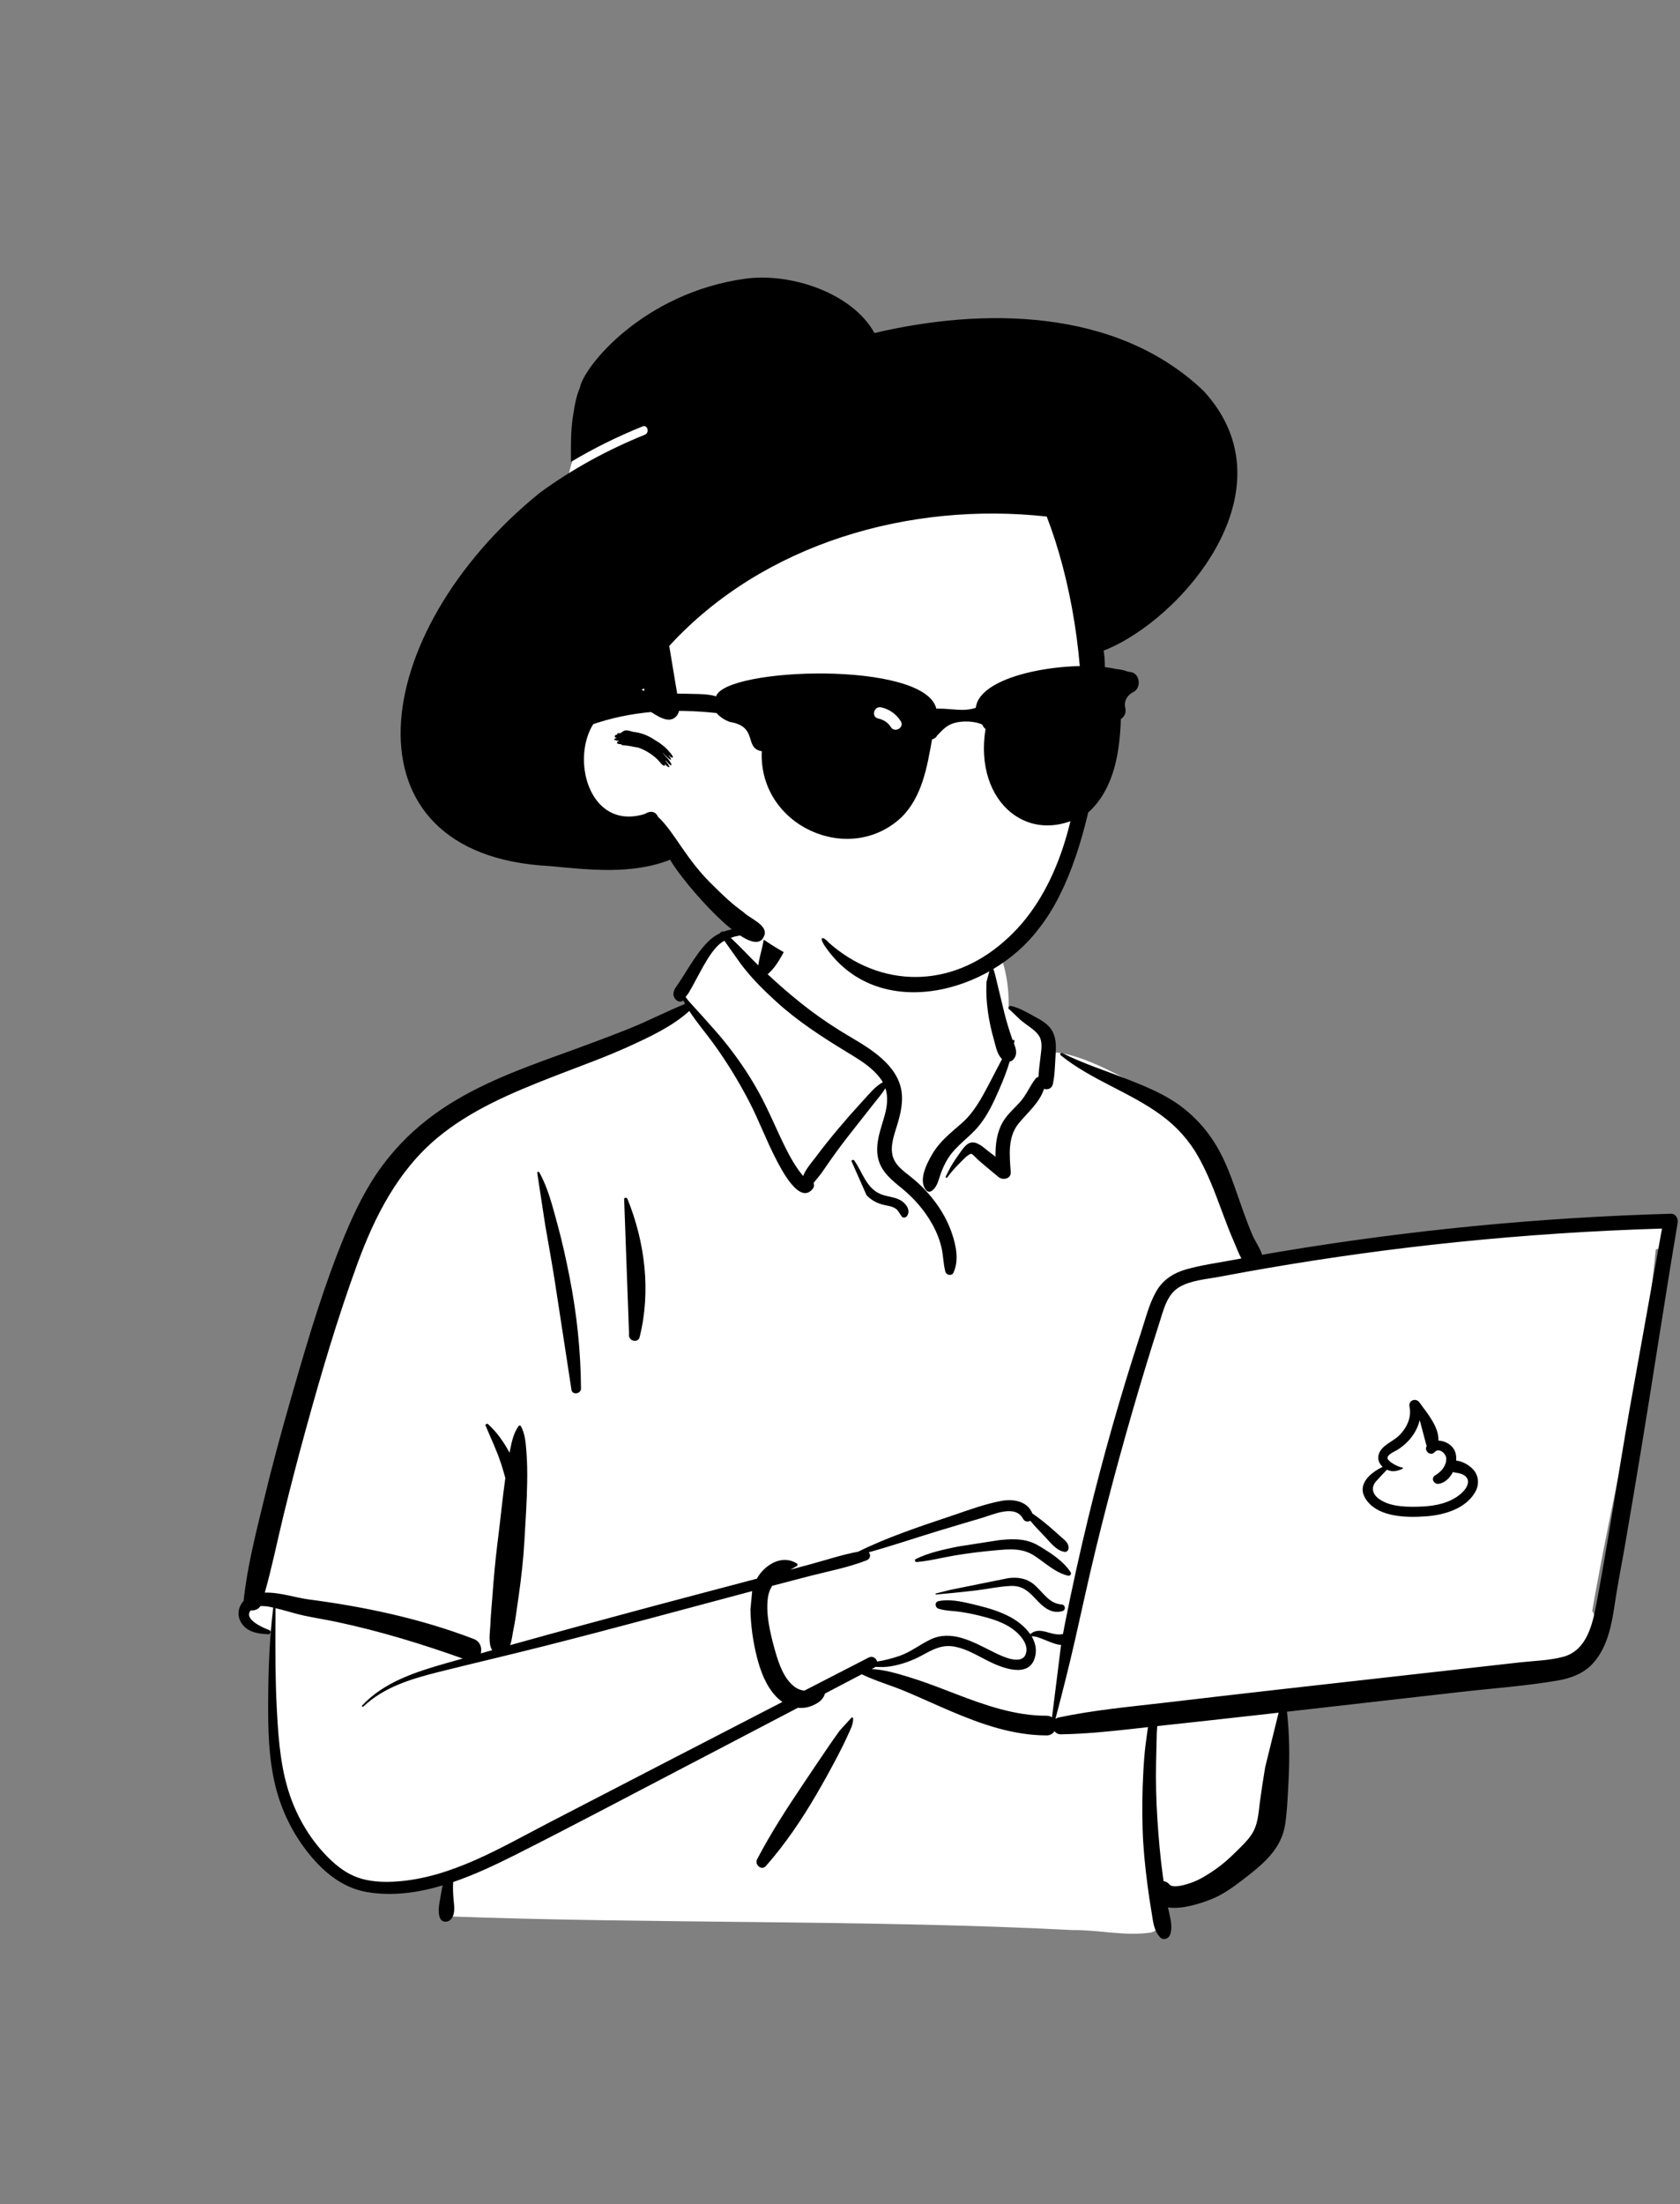 <svg width="247" height="324" viewBox="0 0 247 324" fill="none" xmlns="http://www.w3.org/2000/svg">
<rect x="0" y="0" width="247" height="324" fill="#808080" stroke="none"/>
<path fill-rule="evenodd" clip-rule="evenodd" d="M241.496 179.325C238.479 179.621 235.463 179.917 232.446 180.213C217.998 181.317 203.555 183.624 189.218 185.008C188.861 184.427 188.162 184.522 187.738 184.926C186.307 184.801 184.704 183.707 183.408 184.845C183.366 184.839 183.323 184.832 183.281 184.828C180.973 180.397 179.378 175.672 177.83 170.94C176.842 168.031 175.513 165.214 173.056 163.261C168.864 160.35 159.258 154.446 154.335 154.694C154.254 153.813 153.843 152.904 153.168 152.317C154.655 149.781 148.71 148.126 148.29 148.42C148.559 139.947 144.575 132.589 135.791 130.902C127.921 129.262 116.727 128.986 112.495 137.214C112.03 137.161 107.274 137.137 106.814 137.188C106.098 136.282 98.241 144.871 101.461 147.862C72.671 160.602 56.301 159.082 48.333 194.899C47.255 198.264 47.177 201.946 46.039 205.236C41.992 214.69 38.71 224.756 37.893 235.043C35.92 235.549 35.693 239.029 37.978 239.533C38.851 239.725 39.581 239.988 40.218 240.487C39.72 248.917 41.758 268.174 43.042 268.114C45.661 276.451 57.34 278.803 65.608 275.874C64.183 278.557 65.608 280.243 65.608 281.677C95.361 282.803 127.892 282.154 157.635 283.698C161.44 283.644 165.442 284.633 169.195 284.064C171.483 283.515 171.487 279.915 169.166 279.47L179.309 277.266C179.083 277.181 183.491 274.248 186.822 268.767C189.923 262.635 187.813 255.234 189.218 248.565C200.192 247.667 211.347 247.283 222.201 245.424C223.681 249.854 230.088 244.556 232.124 242.425C232.122 242.422 232.119 242.418 232.117 242.415C233.102 242.145 233.892 241.221 233.919 240.127C234.61 239.139 234.755 237.747 234.092 236.792C237.13 219.257 241.761 201.353 243.435 183.653C244.027 183.522 244.584 183.263 245.056 182.863L245.018 182.824C245.818 181.932 245.974 180.391 244.64 179.632C243.563 179.02 242.664 179.21 241.496 179.325Z" fill="white"/>
<path fill-rule="evenodd" clip-rule="evenodd" d="M113.043 135.303C113.94 133.049 116.97 133.925 116.632 136.293C116.43 137.711 115.654 139.209 114.956 140.452C114.388 141.463 113.741 142.451 112.862 143.209C114.426 144.668 116.048 146.074 117.712 147.409C119.528 148.866 121.437 150.208 123.411 151.442C125.141 152.524 126.95 153.483 128.581 154.717C130.098 155.865 131.479 157.246 132.183 159.048C132.931 160.967 132.606 162.949 132.054 164.867L131.991 165.084C131.428 166.984 130.452 169.274 131.805 171.064C132.493 171.976 133.494 172.621 134.359 173.35C135.127 173.997 135.848 174.701 136.509 175.458C137.951 177.107 139.124 178.962 139.864 181.03L139.93 181.218C140.564 183.048 141.028 185.29 140.171 187.087C139.925 187.602 139.132 187.434 138.994 186.933C138.683 185.797 138.699 184.607 138.438 183.454C138.166 182.256 137.714 181.119 137.123 180.042C135.981 177.96 134.434 176.182 132.606 174.678L132.058 174.233C130.632 173.062 129.322 171.82 129.033 169.883C128.723 167.81 129.553 165.835 130.087 163.873C130.459 162.505 130.58 161.194 130.178 159.959C129.687 160.761 129.017 161.522 128.487 162.201C127.431 163.554 126.366 164.898 125.303 166.246C124.213 167.627 123.15 169.03 122.138 170.47C121.685 171.114 121.237 171.761 120.791 172.41C120.455 172.897 119.987 173.384 119.621 173.881C119.71 174.147 119.703 174.454 119.542 174.671C117.602 177.294 114.841 171.821 114.121 170.439C112.655 167.623 111.564 164.632 110.093 161.816C108.568 158.898 106.833 156.057 104.898 153.393C103.728 151.782 102.416 150.268 101.346 148.605C98.824 150.893 95.505 152.426 92.457 153.817C89.108 155.345 85.629 156.593 82.195 157.918L81.18 158.312C75.264 160.622 69.203 163.16 64.285 167.263C58.506 172.085 55.088 178.805 52.542 185.764C49.613 193.775 47.189 202.002 44.929 210.224C43.773 214.431 42.676 218.657 41.644 222.897C40.736 226.632 39.982 230.404 38.93 234.1C41.064 234.025 43.497 234.851 45.319 235.09C53.622 236.177 61.813 237.91 69.651 240.911C70.62 241.281 70.9 242.249 70.689 243.033C71.247 242.875 71.805 242.716 72.364 242.559C71.752 241.621 72.044 239.944 72.092 238.905L72.095 238.834C72.144 237.449 72.294 236.062 72.392 234.68C72.577 232.044 72.819 229.428 73.14 226.808L73.222 226.153C73.585 223.302 73.855 220.435 74.251 217.589L74.298 217.263C74.108 216.535 73.886 215.816 73.654 215.1C73.034 213.193 72.159 211.397 71.392 209.55C71.302 209.332 71.612 209.207 71.756 209.338C73.055 210.506 74.086 211.989 74.915 213.539C74.929 213.466 74.942 213.393 74.957 213.32L75.051 212.854C75.285 211.719 75.568 210.524 76.264 209.603C76.339 209.505 76.485 209.485 76.555 209.603C77.222 210.731 77.296 212.16 77.399 213.443C77.515 214.895 77.529 216.366 77.509 217.822C77.469 220.667 77.268 223.52 77.109 226.361C76.952 229.153 76.644 231.909 76.248 234.673L76.172 235.191C75.978 236.507 75.82 237.839 75.564 239.146L75.492 239.501C75.355 240.149 75.271 241.063 74.999 241.822C82 239.869 89.012 237.96 96.037 236.084C101.114 234.729 106.197 233.393 111.277 232.05C111.545 231.566 111.879 231.115 112.296 230.711C113.668 229.382 115.488 228.788 117.156 229.812C117.292 229.895 117.303 230.108 117.156 230.189C116.836 230.363 116.516 230.543 116.201 230.729L119.252 229.903C121.532 229.285 123.84 228.512 126.174 228.081C130.472 225.959 135.096 224.423 139.624 222.905L140.158 222.724C142.476 221.933 144.874 221.048 147.27 220.61C149.024 220.289 151.082 220.676 151.788 222.473C152.68 223.062 153.52 223.754 154.331 224.434C154.917 224.926 155.479 225.448 156.05 225.957L156.155 226.05C156.622 226.455 156.992 226.727 157.107 227.372C157.166 227.705 156.954 228.156 156.544 228.112C155.286 227.977 154.264 226.519 153.411 225.649C152.753 224.976 152.089 224.28 151.487 223.54C151.137 223.731 150.656 223.697 150.433 223.274C149.276 221.083 146.107 222.601 144.354 223.121L141.842 223.865C140.586 224.237 139.33 224.611 138.077 224.992C134.633 226.039 131.205 227.21 127.729 228.171C128.04 228.513 127.997 229.121 127.407 229.352C124.686 230.42 121.701 230.973 118.875 231.705C117.09 232.168 115.306 232.634 113.524 233.103C113.218 233.598 112.998 234.159 112.905 234.811C112.565 237.21 113.221 239.978 113.861 242.298L113.957 242.644C114.482 244.51 115.255 246.797 116.864 247.975C117.257 248.262 117.757 248.462 118.261 248.507C121.41 246.885 124.56 245.264 127.711 243.645C128.294 243.345 128.834 243.751 128.965 244.234C130.076 244.052 131.184 243.764 132.194 243.421C133.89 242.845 135.215 241.746 136.805 240.986C139.883 239.515 143.025 241.321 145.781 242.695L146.416 243.007C147.651 243.607 150.222 244.759 150.815 243.119C151.388 241.532 149.575 239.836 148.404 239.122C147.009 238.27 145.384 237.815 143.806 237.435C142.906 237.218 141.994 237.041 141.077 236.912C140.037 236.766 138.962 236.788 137.96 236.45C137.463 236.283 137.386 235.492 137.96 235.361C139.502 235.01 141.343 235.393 142.952 235.784L143.793 235.992C145.414 236.39 147.05 236.889 148.527 237.683C149.6 238.26 150.734 239.137 151.474 240.211C152.117 239.614 152.917 239.634 153.75 239.855L154.203 239.981C154.95 240.188 155.555 240.331 156.282 240.187C156.379 239.658 156.478 239.129 156.583 238.6C157.619 233.398 158.755 228.215 160.009 223.061C162.171 214.17 164.672 205.376 167.493 196.673L167.776 195.803C168.427 193.812 168.95 191.643 169.999 189.815C170.991 188.085 172.58 187.089 174.468 186.562C176.611 185.963 178.862 185.65 181.048 185.246C181.535 185.156 182.024 185.07 182.512 184.981C182.1 184.236 181.792 183.391 181.515 182.742L181.466 182.629C180.87 181.271 180.335 179.888 179.819 178.497L179.432 177.452C178.499 174.934 177.536 172.458 176.224 170.104C174.843 167.626 173.011 165.6 170.728 163.923C166.072 160.505 160.46 158.761 155.944 155.107C155.759 154.958 155.996 154.702 156.184 154.796C159.233 156.329 162.525 157.371 165.697 158.619L166.322 158.866C168.829 159.86 171.375 160.942 173.544 162.552C175.963 164.347 177.869 166.576 179.301 169.226C180.712 171.839 181.615 174.763 182.61 177.554L182.877 178.297C183.278 179.412 183.693 180.524 184.168 181.609C184.546 182.471 185.25 183.454 185.57 184.438C186.446 184.286 187.321 184.134 188.198 183.987C207.184 180.816 226.382 178.953 245.623 178.408C246.375 178.387 246.765 179.105 246.654 179.762C244.807 190.685 243.166 201.645 241.366 212.576C240.58 217.347 239.779 222.114 238.958 226.879C238.543 229.293 238.062 231.698 237.669 234.115C237.351 236.068 237.12 238.036 236.575 239.943C236.085 241.653 235.335 243.302 234.101 244.606C232.772 246.013 230.917 246.694 229.049 247.015C224.308 247.831 219.445 248.165 214.666 248.709L189.219 251.605C189.591 254.986 189.619 258.315 189.448 261.735L189.351 263.603C189.271 265.105 189.176 266.609 188.961 268.096C188.69 269.96 187.838 271.539 186.582 272.932C185.428 274.211 184.027 275.303 182.664 276.348C181.25 277.434 179.788 278.482 178.125 279.154L177.909 279.239C176.449 279.809 173.712 280.692 171.718 280.369C171.978 281.676 172.483 283.081 172.036 284.374C171.828 284.975 171.043 285.274 170.562 284.763C169.61 283.751 169.535 282.413 169.31 281.092C169.075 279.718 168.873 278.338 168.693 276.956C168.345 274.282 168.075 271.583 167.992 268.887C167.907 266.118 167.94 263.345 168.089 260.579C168.166 259.158 168.261 257.739 168.441 256.327C168.518 255.725 168.596 255.123 168.686 254.523C168.719 254.304 168.755 254.086 168.794 253.868L166.51 254.126C163.008 254.517 159.504 254.87 155.978 254.925C155.56 254.932 155.239 254.741 155.029 254.464C154.805 254.829 154.415 255.09 153.857 255.088C148.932 255.069 144.345 253.458 139.866 251.559C137.608 250.602 135.385 249.565 133.123 248.616C131.013 247.73 128.756 247.098 126.696 246.1L121.283 248.94C121.244 249.08 121.193 249.212 121.139 249.323C120.786 250.042 120.091 250.433 119.382 250.727C118.701 251.009 117.995 251.097 117.308 251.026C113.203 253.178 109.097 255.328 104.988 257.473L100.879 259.616C92.691 263.881 84.535 268.215 76.296 272.38L75.689 272.685C72.843 274.113 69.787 275.56 66.629 276.64C66.573 277.44 66.608 278.217 66.675 279.064L66.692 279.248C66.786 280.249 66.988 281.502 66.186 282.214C65.768 282.584 65.023 282.586 64.739 282.028C64.224 281.015 64.686 279.419 64.85 278.319C64.907 277.927 64.978 277.525 65.082 277.135C61.462 278.213 57.731 278.736 54.047 278.131C50.459 277.542 47.681 275.281 45.441 272.515C43.077 269.597 41.398 266.197 40.496 262.551C39.471 258.403 39.404 254.118 39.428 249.869C39.453 245.344 39.621 240.797 40.171 236.303C39.568 236.161 38.9 236.039 38.291 236.081C37.989 236.564 37.404 236.767 36.875 236.704C35.725 237.973 38.642 239.27 39.574 239.594C39.897 239.707 39.863 240.233 39.489 240.217L39.254 240.206C37.814 240.129 36.326 239.883 35.479 238.544C34.801 237.471 35.005 236.2 35.813 235.324C36.348 230.271 37.625 225.349 38.814 220.419C39.98 215.58 41.278 210.773 42.653 205.989L43.27 203.848C45.435 196.348 47.698 188.787 50.684 181.584C52.176 177.988 53.894 174.458 56.222 171.322C58.393 168.399 60.956 165.897 63.902 163.761C69.394 159.778 75.838 157.371 82.17 155.078L82.453 154.976C85.734 153.788 89.008 152.587 92.251 151.3C95.12 150.163 97.869 148.72 100.724 147.565C100.631 147.397 100.542 147.227 100.455 147.054L100.403 147.099C100.394 147.106 100.384 147.113 100.375 147.119C100.088 147.319 99.665 147.221 99.428 146.997C98.76 146.367 98.986 145.667 99.432 145.012L99.49 144.929C100.036 144.165 100.522 143.357 101.026 142.564L101.341 142.069C102.186 140.746 103.074 139.413 104.201 138.32C104.723 137.813 105.294 137.434 105.899 137.151C105.848 137.042 106.301 136.818 106.43 136.93C108.348 136.228 110.554 136.375 112.645 136.569M187.988 251.745L185.322 252.048C182.388 252.382 179.454 252.705 176.519 253.024L170.145 253.717C170.128 254.081 170.084 254.436 170.076 254.711C170.035 256.126 170.004 257.542 169.974 258.958C169.915 261.796 169.98 264.637 170.167 267.469C170.348 270.214 170.586 272.959 170.957 275.685L171.032 276.23L171.076 276.517C171.379 276.546 171.676 276.69 171.923 276.985C172.462 277.629 174.414 277.003 175.177 276.731C176.431 276.285 177.611 275.531 178.701 274.775C179.765 274.036 180.723 273.175 181.644 272.268L182.397 271.523C183.146 270.778 183.896 269.985 184.355 269.048C184.978 267.777 185.059 266.217 185.241 264.833C185.466 263.131 185.734 261.429 186.016 259.735M110.589 233.877L110.312 233.949C100.266 236.62 90.235 239.369 80.159 241.921C75.172 243.185 70.161 244.356 65.168 245.596L64.36 245.798C60.421 246.794 56.435 247.992 53.419 250.85C53.307 250.956 53.146 250.794 53.251 250.682C56.501 247.22 61.125 245.755 65.564 244.484C66.385 244.249 67.206 244.02 68.027 243.787C61.99 241.634 55.857 239.76 49.583 238.424C47.968 238.08 46.333 237.828 44.719 237.482C43.593 237.241 42.494 236.893 41.38 236.604L40.504 236.384L40.492 239.154C40.477 243.078 40.484 246.998 40.684 250.921L40.722 251.648C40.956 256.014 41.32 260.471 42.869 264.587C44.127 267.933 46.133 271.084 48.757 273.521C50.084 274.753 51.511 275.713 53.275 276.187C54.913 276.627 56.629 276.678 58.313 276.561C66.39 275.997 73.579 271.608 80.595 267.974C92.07 262.031 103.547 256.09 115.034 250.169C114.724 249.956 114.431 249.712 114.165 249.437C112.625 247.845 111.812 245.667 111.279 243.557C110.711 241.311 110.371 238.904 110.331 236.585M125.205 252.463C125.306 252.409 125.424 252.477 125.429 252.591C125.464 253.469 124.979 254.335 124.617 255.125L124.579 255.21C124.139 256.189 123.657 257.156 123.158 258.107C122.162 260.007 121.127 261.887 120.046 263.74C117.874 267.469 115.459 271.04 112.606 274.286C111.961 275.02 110.901 274.079 111.315 273.29C113.309 269.483 115.634 265.889 118.027 262.327C119.225 260.543 120.423 258.757 121.632 256.982C122.137 256.241 122.648 255.502 123.173 254.775L123.49 254.34M244.35 180.588C234.269 180.893 224.2 181.55 214.167 182.581C204.836 183.54 195.54 184.815 186.295 186.406C184.365 186.738 182.436 187.084 180.51 187.444L179.355 187.661C177.428 188.026 175.075 188.177 173.36 189.206C171.552 190.292 171.063 192.56 170.461 194.43C169.754 196.63 169.065 198.836 168.394 201.047C165.73 209.827 163.297 218.684 161.127 227.598C160.049 232.023 159.093 236.473 158.086 240.914C157.191 244.86 156.203 248.762 155.172 252.668C155.299 252.569 155.455 252.494 155.643 252.454C160.766 251.363 165.995 250.889 171.195 250.287L171.698 250.228C177.076 249.596 182.455 248.967 187.837 248.362L223.469 244.353C225.57 244.117 227.822 244.085 229.867 243.521C233.344 242.561 234.159 238.673 234.742 235.576L234.76 235.482C236.519 226.125 237.919 216.686 239.559 207.306M156.001 241.791C154.618 241.699 152.724 240.432 151.675 240.523C152.226 241.448 152.474 242.502 152.157 243.629C151.273 246.764 147.277 245.142 145.351 244.184C143.773 243.399 142.249 242.437 140.502 242.069C138.522 241.653 137.181 242.441 135.508 243.348C134.135 244.094 132.639 244.629 131.1 244.906C130.282 245.054 129.505 245.069 128.73 245.012C128.683 245.05 128.63 245.085 128.57 245.117L128.16 245.332C130.015 245.417 131.905 245.99 133.631 246.514C135.42 247.057 137.177 247.712 138.924 248.382L140.642 249.042C144.881 250.666 149.27 252.208 153.857 252.195C154.187 252.194 154.457 252.285 154.67 252.434M148.261 231.968C149.628 231.801 150.889 231.98 151.981 232.87C153.298 233.944 154.183 235.724 156.077 235.84C156.629 235.875 156.757 236.651 156.208 236.813C154.799 237.231 153.658 236.468 152.698 235.478L152.052 234.803C151.103 233.82 150.228 233.06 148.618 233.119C146.893 233.182 145.166 233.58 143.453 233.783C141.512 234.013 139.572 234.208 137.625 234.377C137.535 234.385 137.519 234.242 137.604 234.222L139.784 233.679M146.942 226.379L147.167 226.356C149.152 226.164 150.967 226.156 152.739 227.224L153.079 227.43C154.677 228.401 156.417 229.546 157.416 231.119C157.579 231.377 157.309 231.68 157.036 231.614C155.115 231.153 153.711 229.743 152.096 228.688C150.283 227.504 148.411 227.7 146.344 227.884C144.343 228.062 142.343 228.306 140.361 228.64C138.499 228.953 136.631 229.448 134.751 229.606L134.751 229.602C134.536 229.601 134.414 229.279 134.633 229.169C136.541 228.216 138.752 227.765 140.828 227.329M207.23 206.756C207.038 205.838 208.167 205.413 208.69 206.141L208.801 206.294C209.931 207.843 211.566 209.787 211.483 211.756C212.476 211.778 213.506 212.382 213.893 213.279C214.072 213.694 214.133 214.185 214.093 214.694C214.996 214.764 215.981 215.357 216.533 215.935C217.448 216.892 217.52 218.245 216.864 219.363C215.432 221.801 212.306 222.688 209.666 222.886L209.572 222.893C206.846 223.081 202.918 223.031 201.049 220.691C199.245 218.434 201.238 216.606 203.282 215.614C202.75 215.128 202.474 214.431 202.733 213.696C203.188 212.405 204.794 211.906 205.701 211.008C206.808 209.913 207.539 208.412 207.247 206.842M208.729 208.741C208.428 210.048 207.689 211.243 206.661 212.191C206.267 212.553 205.837 212.875 205.38 213.152L205.325 213.184C204.919 213.412 203.922 213.839 203.998 214.35C204.077 214.876 205.702 215.698 206.145 215.699C206.246 215.699 206.303 215.856 206.2 215.902C205.397 216.256 204.696 216.408 203.912 216.034C203.387 216.569 202.878 217.123 202.373 217.673C201.481 218.645 201.786 219.671 202.841 220.395C204.535 221.557 207.11 221.529 209.086 221.445C211.075 221.36 213.202 220.916 214.756 219.59L214.823 219.531C215.668 218.78 216.439 217.507 215.146 216.783C214.639 216.5 214.092 216.516 213.611 216.378C213.161 217.261 212.431 217.968 211.541 218.104C210.821 218.214 210.325 217.309 210.98 216.876L211.127 216.785C211.949 216.26 212.651 215.451 212.632 214.398C212.62 213.667 211.599 212.744 210.934 213.43L210.904 213.463C210.348 214.091 209.368 213.3 209.734 212.605L209.751 212.574M78.985 172.393C78.983 172.236 79.203 172.177 79.28 172.313C80.572 174.586 81.247 177.372 81.935 179.875C82.655 182.498 83.237 185.148 83.759 187.817C84.817 193.221 85.381 198.595 85.419 204.103C85.425 204.889 84.144 205.098 84.019 204.293C83.187 198.935 82.39 193.571 81.552 188.215C81.13 185.521 80.639 182.837 80.17 180.151M91.768 176.352C91.673 176.038 92.129 175.933 92.246 176.22C94.837 182.583 95.715 189.795 94.051 196.509C93.797 197.536 92.293 197.091 92.485 196.077M125.195 170.697C125.182 170.463 125.486 170.426 125.601 170.587C126.829 172.318 127.338 174.636 129.492 175.53C130.568 175.977 131.778 175.899 132.728 176.653C133.364 177.158 133.851 177.954 133.374 178.718C133.22 178.965 132.79 179.089 132.581 178.82C132.276 178.43 132.115 177.962 131.701 177.669C131.118 177.256 130.33 177.23 129.661 177.036C128.795 176.785 128.032 176.345 127.407 175.692M145.708 141.83C145.835 141.766 145.956 141.807 146.037 141.916C146.153 142.072 146.139 142.224 145.997 142.331C146.186 142.718 146.41 143.686 146.441 143.827C146.571 144.398 146.708 144.966 146.852 145.534C147.142 146.679 147.397 147.833 147.687 148.978C147.995 150.192 148.362 151.393 148.771 152.577C148.797 152.654 148.826 152.732 148.856 152.811L148.903 152.931L148.914 152.913C148.997 152.782 149.17 152.874 149.15 153.012C149.131 153.139 149.105 153.264 149.084 153.391L149.126 153.504C149.393 154.223 149.576 154.981 149.086 155.615C148.903 155.853 148.701 155.993 148.45 156.035C148.047 157.365 147.541 158.669 146.999 159.922L146.841 160.288C146.044 162.116 145.195 163.92 143.927 165.477C142.542 167.176 140.637 168.336 139.431 170.198C138.87 171.064 138.48 171.975 138.163 172.953L138.043 173.325C137.819 174.016 137.559 174.687 136.91 175.093C136.703 175.222 136.393 175.181 136.226 175.004C134.896 173.597 136.289 170.968 137.091 169.605C138.206 167.709 139.82 166.497 141.436 165.067C143.178 163.526 144.289 161.464 145.363 159.432C146.022 158.188 146.657 156.917 147.326 155.667C146.627 155.049 146.403 153.821 146.167 152.968L146.145 152.891C145.754 151.524 145.443 150.122 145.246 148.714C145.057 147.36 144.978 146.026 145.028 144.664L145.043 144.317M148.307 148.275C148.153 148.063 148.409 147.823 148.621 147.867C149.909 148.134 151.168 148.914 152.325 149.545L152.448 149.612C153.371 150.109 154.3 150.719 154.785 151.687C155.312 152.738 155.268 153.949 155.196 155.092L155.19 155.199C155.102 156.569 155.087 157.992 154.798 159.338C154.649 160.026 154.026 160.22 153.493 160.058C152.859 162.061 151.077 163.537 149.776 165.118C148.116 167.134 148.428 169.855 148.602 172.282C148.672 173.265 147.45 173.544 146.821 173.02L145.37 171.815C145.129 171.613 144.888 171.412 144.647 171.21C144.441 171.036 144.237 170.861 144.034 170.684L143.732 170.417C143.598 170.297 143.006 169.636 142.833 169.608C142.414 169.542 141.418 170.647 141.077 170.993L141.034 171.037C140.393 171.666 139.813 172.343 139.273 173.061C139.174 173.192 138.98 173.083 139.051 172.931C139.535 171.894 140.097 170.903 140.765 169.976L140.9 169.791C141.344 169.192 141.94 168.134 142.725 167.958C143.682 167.742 144.638 168.702 145.335 169.236L145.379 169.269C145.711 169.518 146.038 169.771 146.365 170.026C146.331 168.219 146.559 166.393 147.492 164.835C148.15 163.737 149.135 162.923 149.978 161.979C150.917 160.928 151.407 159.636 152.257 158.542C152.366 158.401 152.517 158.325 152.68 158.301C152.713 157.421 152.843 156.532 152.943 155.662L152.972 155.401C153.073 154.456 153.312 153.3 152.849 152.415C152.412 151.578 151.409 150.987 150.666 150.42L150.059 149.949M106.494 138.274C106.107 138.498 105.744 138.777 105.415 139.126C104.38 140.225 103.639 141.593 102.919 142.908C102.531 143.617 102.157 144.333 101.766 145.04C101.596 145.347 101.421 145.651 101.244 145.955C101.163 146.095 100.92 146.373 100.799 146.544C100.933 146.732 101.071 146.917 101.212 147.099C101.266 147.169 104.98 151.217 106.275 152.801C108.258 155.227 110.03 157.79 111.545 160.534C113.028 163.22 114.158 166.064 115.532 168.803C116.22 170.174 116.988 171.535 117.967 172.722C118.005 172.768 118.045 172.812 118.084 172.857C118.457 171.847 119.415 170.766 119.885 170.145L119.929 170.086C120.996 168.648 122.123 167.253 123.274 165.881C124.325 164.629 125.403 163.404 126.507 162.199L126.922 161.748C127.691 160.917 128.668 159.673 129.795 159.079C129.674 158.864 129.534 158.651 129.374 158.441C128.319 157.062 126.827 156.061 125.356 155.158L124.401 154.577C120.804 152.384 117.262 150.089 114.139 147.239C112.487 145.732 110.857 144.152 109.468 142.393L108.977 141.772M112.497 137.188C110.812 137.329 108.993 137.296 107.436 137.845C108.82 139.154 110.136 140.567 111.487 141.898C111.608 140.998 111.853 140.109 112.062 139.231" fill="black"/>
<path fill-rule="evenodd" clip-rule="evenodd" d="M160.432 96.853C160.348 92.118 160.255 87.289 159.552 82.6C158.864 78.016 156.972 73.873 153.72 70.544C146.813 63.474 136.801 61.747 127.482 60.165L111.548 57.459C106.687 56.633 101.501 55.314 96.59 56.485C94.169 57.061 92.114 58.401 90.236 59.987C88.425 61.515 86.479 63.156 85.252 65.212C84.023 67.27 83.6 69.677 83.201 72.005C82.75 74.63 82.4 77.276 82.151 79.928C81.653 85.242 81.585 90.595 81.946 95.919C82.121 98.502 82.4 101.077 82.756 103.64C82.932 104.912 83.132 106.18 83.357 107.444C83.423 107.816 83.474 108.229 83.542 108.645C83.039 110.075 82.754 111.556 82.777 113.031C82.844 117.375 86.509 120.109 90.204 121.578C92.346 122.429 94.586 123.007 96.691 123.958C98.905 124.959 100.412 126.58 101.926 128.43C104.814 131.959 108.072 135.13 111.793 137.775C119.681 143.385 129.672 146.038 139.243 144.024C141.54 143.541 143.857 142.791 145.921 141.66C148.1 140.467 149.739 138.737 151.115 136.692C153.671 132.896 155.503 128.622 156.89 124.272C158.304 119.835 159.307 115.39 159.855 110.763C160.4 106.152 160.515 101.493 160.432 96.853V96.853Z" fill="white"/>
<path fill-rule="evenodd" clip-rule="evenodd" d="M109.587 40.966C116.181 40.058 125.281 43.007 128.565 48.953C144.242 45.256 164.016 45.135 176.937 57.443C190.42 72.044 173.485 91.295 162.255 95.635C163.073 99.61 161.798 125.074 152.778 136.433C145.619 146.057 128.949 150.499 121.235 139.004L121.174 138.909C120.348 137.581 121.06 137.624 121.908 138.611C129.462 145.257 139.732 145.37 147.647 138.357C162.479 125.539 160.95 94.109 153.892 75.926C133.794 73.718 112.275 79.812 98.394 94.946L99.333 100.599C99.493 101.563 99.674 102.525 99.813 103.491C99.902 104.111 99.912 104.727 99.483 105.228C98.067 106.883 95.68 104.396 93.716 103.407C93.136 103.325 92.556 103.294 91.986 103.334C82.551 104.55 84.41 122.859 94.78 119.65C95.651 119.107 96.4 119.272 96.738 120.06C99.209 122.325 100.839 126.364 104.945 130.255C106.394 131.714 107.713 132.935 109.342 134.106C110.3 135.074 113.188 136.062 112.272 137.719C110.541 141.49 100.33 129.645 98.525 126.369C92.869 128.603 86.6 127.844 80.739 127.298C49.815 125.69 53.944 93.081 79.291 72.493C84.062 68.979 89.326 66.112 94.798 63.907C95.545 63.605 95.219 62.378 94.461 62.684C90.84 64.144 87.311 65.881 83.946 67.892L83.941 66.69C83.936 64.665 83.968 62.556 84.32 60.706C84.495 59.424 84.791 58.055 85.246 57.025C85.808 53.867 94.621 43.026 109.587 40.966ZM91.573 107.537C92.051 107.084 92.942 107.625 93.367 107.611C94.454 107.76 95.487 108.219 96.292 108.786C96.824 109.084 97.197 109.364 97.508 109.621L97.517 109.619C97.514 109.619 97.511 109.621 97.509 109.622L97.538 109.642C97.992 109.964 99.651 111.779 98.603 111.291C98.525 111.19 98.445 111.092 98.364 110.996C98.355 111.009 98.343 111.022 98.329 111.035L98.388 111.122C99.279 112.463 97.74 111.05 97.503 110.675C97.492 110.684 97.479 110.69 97.467 110.697L97.775 111.072C97.818 111.125 97.852 111.168 97.88 111.204L97.945 111.267C98.976 112.28 99.008 113.192 97.811 111.694C97.858 111.764 97.896 111.839 97.901 111.906L97.972 111.996C98.912 113.208 98.147 112.778 97.68 112.26L97.641 112.215L97.649 112.228C98.084 112.897 97.222 112.427 97.069 112.069L97.063 112.053C96.897 111.917 96.795 111.765 96.76 111.727L96.753 111.72C95.945 110.892 94.773 110.191 93.778 109.872C93.633 109.845 93.487 109.823 93.34 109.807C92.742 109.674 92.136 109.582 91.525 109.533C91.45 109.524 91.374 109.469 91.318 109.398C90.393 109.367 90.679 108.988 91.062 108.917L91.069 108.916L90.993 108.91C90.4 108.852 89.994 108.639 90.594 108.508L90.67 108.493C90.661 108.478 90.653 108.464 90.645 108.449C90.131 108.393 90.466 107.893 90.751 108.014C90.631 107.622 91.18 107.817 91.248 107.759C91.3 107.701 91.365 107.65 91.403 107.647C91.568 107.531 91.488 107.541 91.573 107.537ZM94.717 101.183L94.597 101.253C94.499 101.31 94.399 101.348 94.299 101.37C94.441 101.431 94.581 101.496 94.72 101.566C94.718 101.481 94.716 101.395 94.716 101.31L94.717 101.183Z" fill="black"/>
<path fill-rule="evenodd" clip-rule="evenodd" d="M166.282 98.796C166.108 98.767 165.934 98.74 165.76 98.715C165.624 98.638 165.465 98.578 165.279 98.542C164.855 98.435 164.435 98.362 164.015 98.323C157.987 96.966 144.042 98.893 143.466 104.039C141.547 104.68 139.886 104.106 137.661 104.163C135.967 97.082 106.689 98.081 105.281 102.351C105.276 102.349 105.271 102.348 105.265 102.346C103.912 101.927 101.918 102.028 100.369 101.962C97.062 101.893 93.752 102.187 90.517 102.885C84.459 103.848 76.191 104.976 80.404 112.544C80.405 112.545 80.406 112.547 80.407 112.548L80.407 112.547C81.133 113.292 82.366 112.692 82.412 111.684C80.995 108.099 84.195 107.668 86.656 106.638C92.781 104.437 99.018 104.131 105.353 104.812C105.829 105.374 106.553 105.863 107.317 106.119C111.553 106.823 109.32 109.966 111.998 110.423C111.506 121.38 124.803 127.361 132.508 120.158C135.584 117.149 136.318 112.692 137.031 108.675C137.408 108.59 137.648 108.384 137.788 108.11C138.695 107.205 139.265 106.368 141.058 106.119C142.851 105.871 144.232 106.37 144.419 106.523C144.466 106.618 144.516 106.713 144.575 106.808C144.657 106.95 144.769 107.063 144.896 107.152C143.124 118.062 151.591 124.963 160.139 119.304C163.853 115.809 164.638 110.458 164.793 105.681C165.297 105.378 165.615 104.788 165.441 104.048C165.201 103.027 165.764 102.143 166.661 101.699C167.827 101.123 167.621 99.018 166.282 98.796M129.554 103.973C128.493 103.739 128.039 105.376 129.104 105.61C129.858 105.776 130.496 106.156 130.928 106.8L130.973 106.87C131.552 107.792 133.017 106.941 132.434 106.013C131.778 104.969 130.758 104.238 129.554 103.973ZM160.628 102.958C160.254 102.694 159.688 102.89 159.471 103.263C159.232 103.673 159.389 104.129 159.739 104.398L159.775 104.424C160.096 104.65 160.409 105.057 160.448 105.473L160.452 105.525C160.494 106.614 162.185 106.619 162.143 105.525C162.102 104.454 161.482 103.559 160.628 102.958Z" fill="black"/>
</svg>
